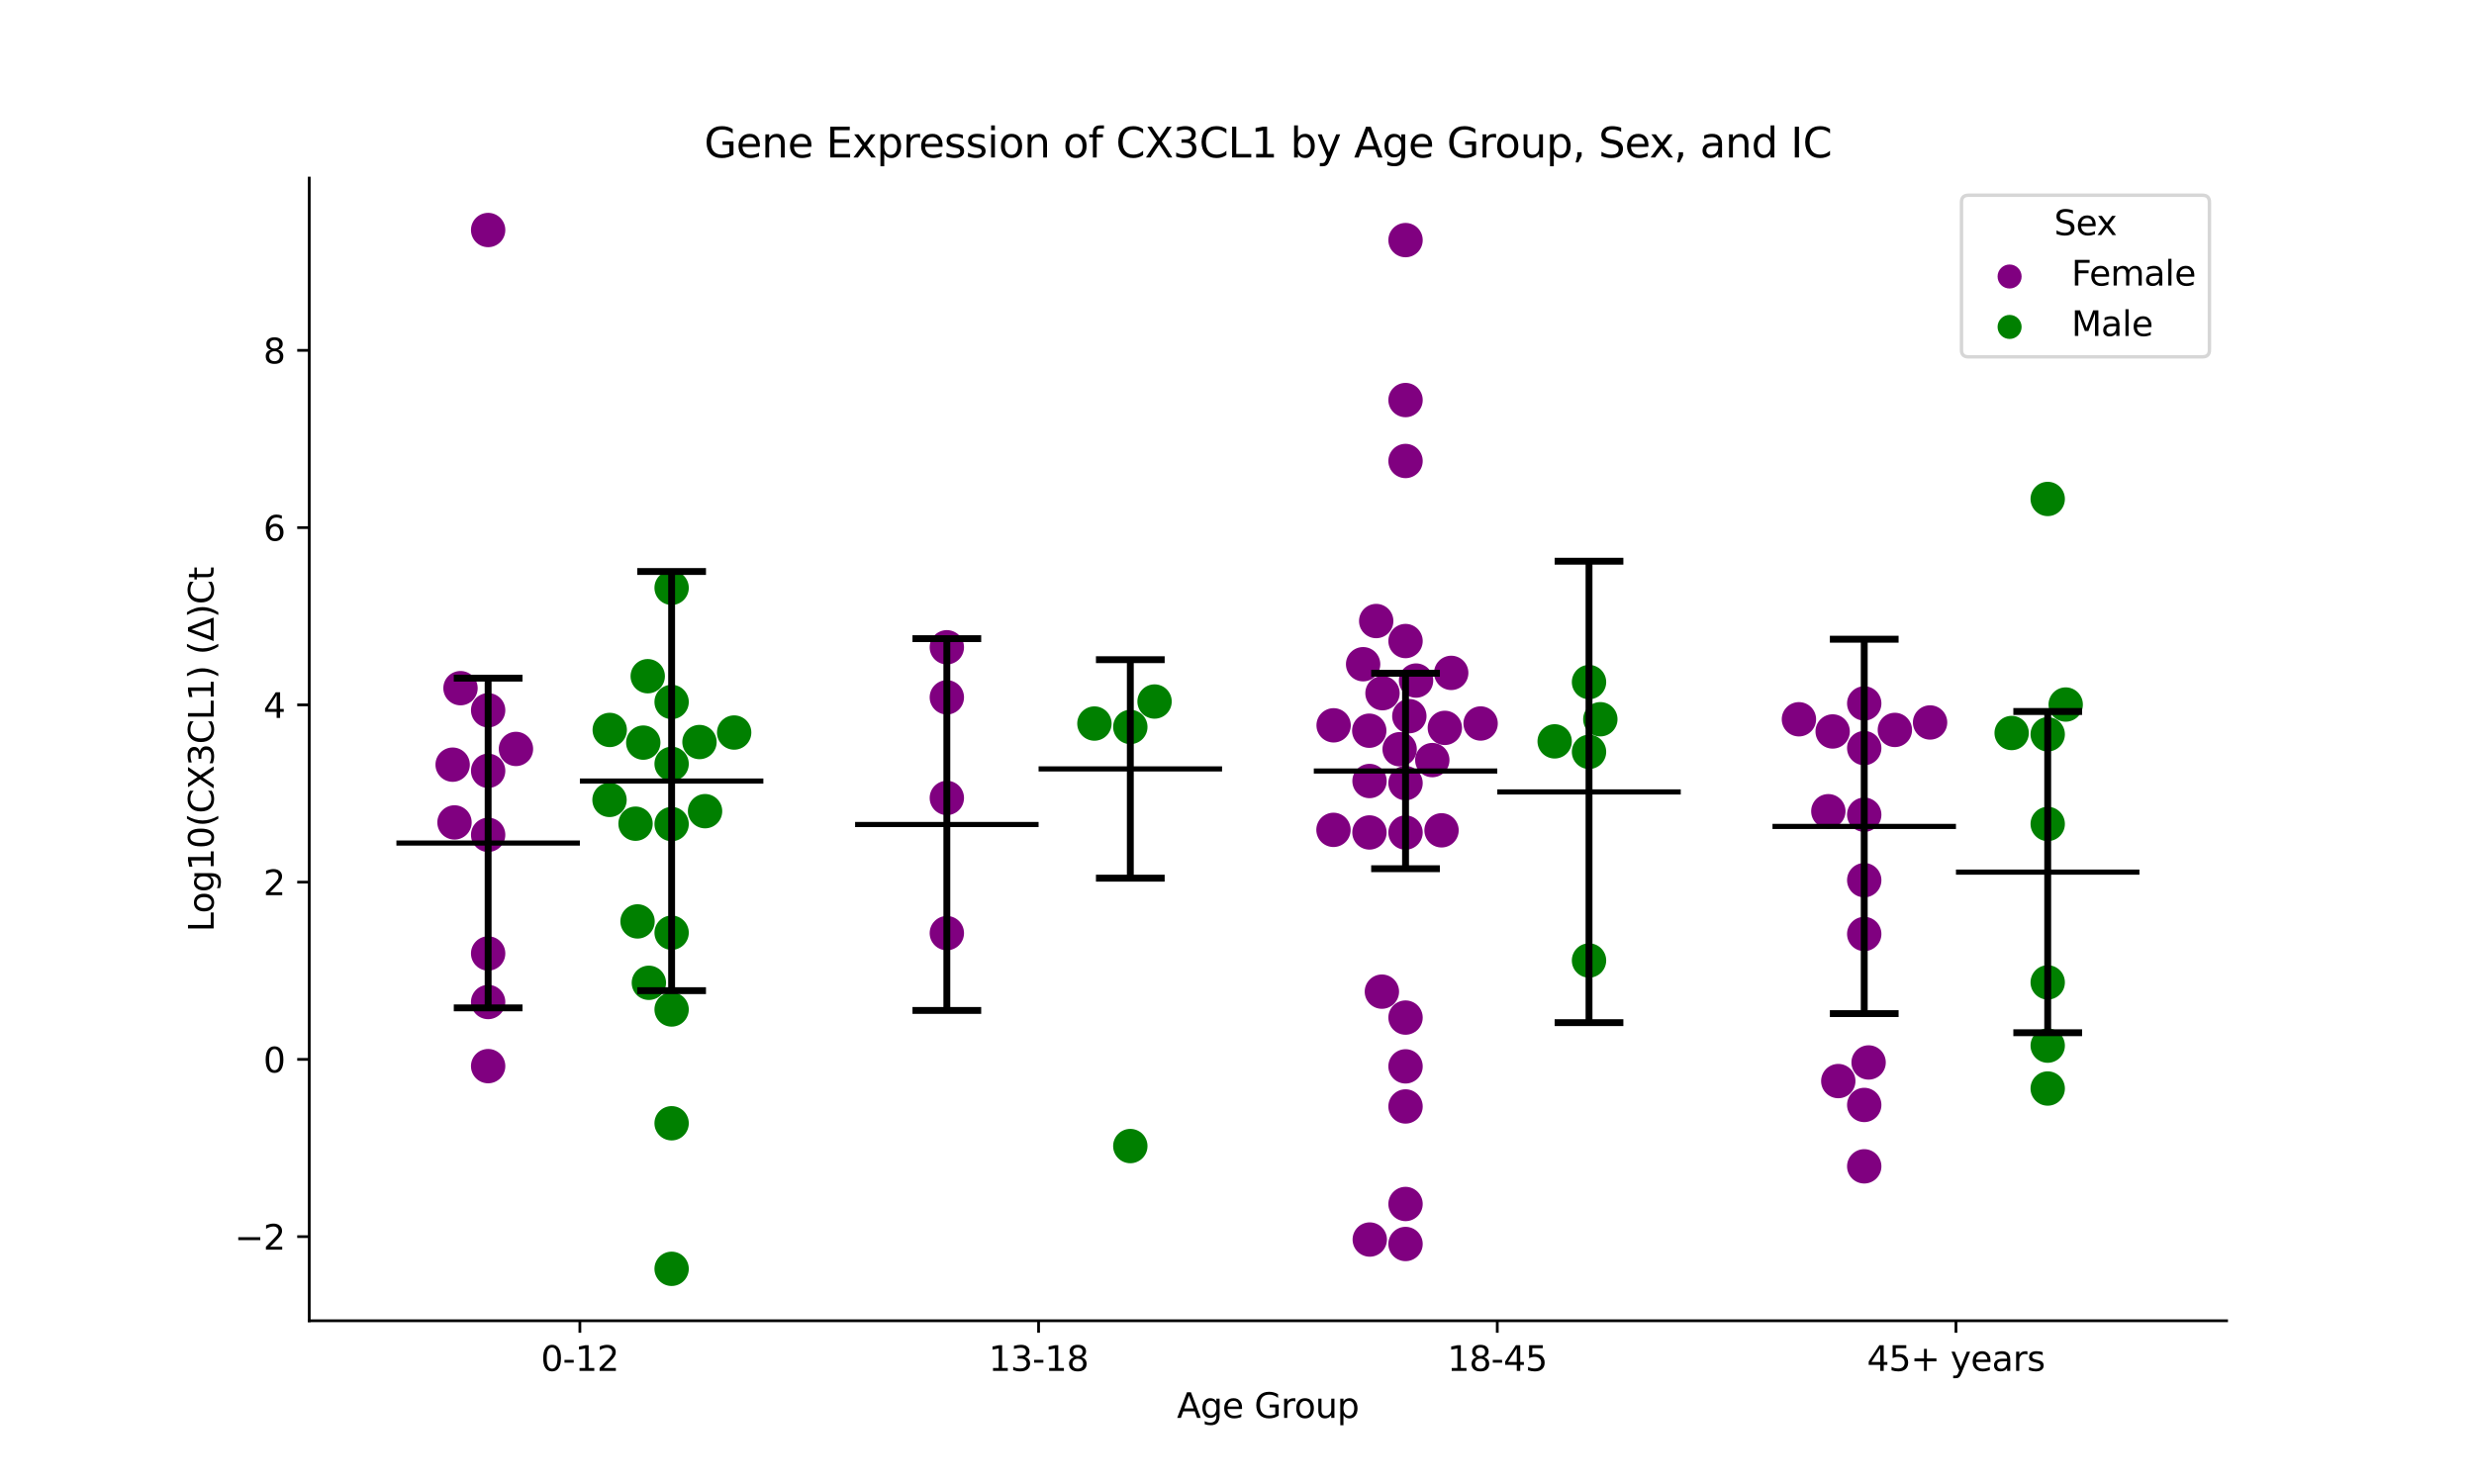 <?xml version="1.0" encoding="utf-8" standalone="no"?>
<!DOCTYPE svg PUBLIC "-//W3C//DTD SVG 1.1//EN"
  "http://www.w3.org/Graphics/SVG/1.1/DTD/svg11.dtd">
<svg xmlns:xlink="http://www.w3.org/1999/xlink" width="720pt" height="432pt" viewBox="0 0 720 432" xmlns="http://www.w3.org/2000/svg" version="1.1">
 <defs>
  <style type="text/css">*{stroke-linejoin: round; stroke-linecap: butt}</style>
 </defs>
 <g id="figure_1">
  <g id="patch_1">
   <path d="M 0 432 
L 720 432 
L 720 0 
L 0 0 
z
" style="fill: #ffffff"/>
  </g>
  <g id="axes_1">
   <g id="patch_2">
    <path d="M 90 384.48 
L 648 384.48 
L 648 51.84 
L 90 51.84 
z
" style="fill: #ffffff"/>
   </g>
   <g id="PathCollection_1">
    <defs>
     <path id="C0_0_848bce76c0" d="M 0 5 
C 1.326 5 2.598 4.473 3.536 3.536 
C 4.473 2.598 5 1.326 5 -0 
C 5 -1.326 4.473 -2.598 3.536 -3.536 
C 2.598 -4.473 1.326 -5 0 -5 
C -1.326 -5 -2.598 -4.473 -3.536 -3.536 
C -4.473 -2.598 -5 -1.326 -5 0 
C -5 1.326 -4.473 2.598 -3.536 3.536 
C -2.598 4.473 -1.326 5 0 5 
z
"/>
    </defs>
    <g clip-path="url(#p8e9f685c7e)">
     <use xlink:href="#C0_0_848bce76c0" x="150.156" y="218.02" style="fill: #800080"/>
    </g>
    <g clip-path="url(#p8e9f685c7e)">
     <use xlink:href="#C0_0_848bce76c0" x="132.272" y="239.412" style="fill: #800080"/>
    </g>
    <g clip-path="url(#p8e9f685c7e)">
     <use xlink:href="#C0_0_848bce76c0" x="142.062" y="243.026" style="fill: #800080"/>
    </g>
    <g clip-path="url(#p8e9f685c7e)">
     <use xlink:href="#C0_0_848bce76c0" x="142.062" y="224.39" style="fill: #800080"/>
    </g>
    <g clip-path="url(#p8e9f685c7e)">
     <use xlink:href="#C0_0_848bce76c0" x="142.062" y="291.692" style="fill: #800080"/>
    </g>
    <g clip-path="url(#p8e9f685c7e)">
     <use xlink:href="#C0_0_848bce76c0" x="142.062" y="206.76" style="fill: #800080"/>
    </g>
    <g clip-path="url(#p8e9f685c7e)">
     <use xlink:href="#C0_0_848bce76c0" x="142.062" y="310.358" style="fill: #800080"/>
    </g>
    <g clip-path="url(#p8e9f685c7e)">
     <use xlink:href="#C0_0_848bce76c0" x="134.02" y="200.331" style="fill: #800080"/>
    </g>
    <g clip-path="url(#p8e9f685c7e)">
     <use xlink:href="#C0_0_848bce76c0" x="142.062" y="277.558" style="fill: #800080"/>
    </g>
    <g clip-path="url(#p8e9f685c7e)">
     <use xlink:href="#C0_0_848bce76c0" x="142.062" y="66.96" style="fill: #800080"/>
    </g>
    <g clip-path="url(#p8e9f685c7e)">
     <use xlink:href="#C0_0_848bce76c0" x="131.732" y="222.6" style="fill: #800080"/>
    </g>
   </g>
   <g id="PathCollection_2">
    <defs>
     <path id="C1_0_15756b410e" d="M 0 5 
C 1.326 5 2.598 4.473 3.536 3.536 
C 4.473 2.598 5 1.326 5 -0 
C 5 -1.326 4.473 -2.598 3.536 -3.536 
C 2.598 -4.473 1.326 -5 0 -5 
C -1.326 -5 -2.598 -4.473 -3.536 -3.536 
C -4.473 -2.598 -5 -1.326 -5 0 
C -5 1.326 -4.473 2.598 -3.536 3.536 
C -2.598 4.473 -1.326 5 0 5 
z
"/>
    </defs>
    <g clip-path="url(#p8e9f685c7e)">
     <use xlink:href="#C1_0_15756b410e" x="195.459" y="204.344" style="fill: #008000"/>
    </g>
    <g clip-path="url(#p8e9f685c7e)">
     <use xlink:href="#C1_0_15756b410e" x="177.448" y="212.49" style="fill: #008000"/>
    </g>
    <g clip-path="url(#p8e9f685c7e)">
     <use xlink:href="#C1_0_15756b410e" x="188.839" y="286.102" style="fill: #008000"/>
    </g>
    <g clip-path="url(#p8e9f685c7e)">
     <use xlink:href="#C1_0_15756b410e" x="195.459" y="271.514" style="fill: #008000"/>
    </g>
    <g clip-path="url(#p8e9f685c7e)">
     <use xlink:href="#C1_0_15756b410e" x="213.658" y="213.245" style="fill: #008000"/>
    </g>
    <g clip-path="url(#p8e9f685c7e)">
     <use xlink:href="#C1_0_15756b410e" x="203.568" y="216.011" style="fill: #008000"/>
    </g>
    <g clip-path="url(#p8e9f685c7e)">
     <use xlink:href="#C1_0_15756b410e" x="188.509" y="196.849" style="fill: #008000"/>
    </g>
    <g clip-path="url(#p8e9f685c7e)">
     <use xlink:href="#C1_0_15756b410e" x="195.459" y="326.99" style="fill: #008000"/>
    </g>
    <g clip-path="url(#p8e9f685c7e)">
     <use xlink:href="#C1_0_15756b410e" x="195.459" y="369.36" style="fill: #008000"/>
    </g>
    <g clip-path="url(#p8e9f685c7e)">
     <use xlink:href="#C1_0_15756b410e" x="195.459" y="293.864" style="fill: #008000"/>
    </g>
    <g clip-path="url(#p8e9f685c7e)">
     <use xlink:href="#C1_0_15756b410e" x="184.96" y="239.784" style="fill: #008000"/>
    </g>
    <g clip-path="url(#p8e9f685c7e)">
     <use xlink:href="#C1_0_15756b410e" x="187.207" y="216.181" style="fill: #008000"/>
    </g>
    <g clip-path="url(#p8e9f685c7e)">
     <use xlink:href="#C1_0_15756b410e" x="185.542" y="268.229" style="fill: #008000"/>
    </g>
    <g clip-path="url(#p8e9f685c7e)">
     <use xlink:href="#C1_0_15756b410e" x="177.385" y="232.858" style="fill: #008000"/>
    </g>
    <g clip-path="url(#p8e9f685c7e)">
     <use xlink:href="#C1_0_15756b410e" x="205.192" y="236.137" style="fill: #008000"/>
    </g>
    <g clip-path="url(#p8e9f685c7e)">
     <use xlink:href="#C1_0_15756b410e" x="195.459" y="222.364" style="fill: #008000"/>
    </g>
    <g clip-path="url(#p8e9f685c7e)">
     <use xlink:href="#C1_0_15756b410e" x="195.459" y="239.889" style="fill: #008000"/>
    </g>
    <g clip-path="url(#p8e9f685c7e)">
     <use xlink:href="#C1_0_15756b410e" x="195.459" y="171.119" style="fill: #008000"/>
    </g>
   </g>
   <g id="PathCollection_3">
    <defs>
     <path id="C2_0_b59a823a3c" d="M 0 5 
C 1.326 5 2.598 4.473 3.536 3.536 
C 4.473 2.598 5 1.326 5 -0 
C 5 -1.326 4.473 -2.598 3.536 -3.536 
C 2.598 -4.473 1.326 -5 0 -5 
C -1.326 -5 -2.598 -4.473 -3.536 -3.536 
C -4.473 -2.598 -5 -1.326 -5 0 
C -5 1.326 -4.473 2.598 -3.536 3.536 
C -2.598 4.473 -1.326 5 0 5 
z
"/>
    </defs>
    <g clip-path="url(#p8e9f685c7e)">
     <use xlink:href="#C2_0_b59a823a3c" x="275.555" y="271.642" style="fill: #800080"/>
    </g>
    <g clip-path="url(#p8e9f685c7e)">
     <use xlink:href="#C2_0_b59a823a3c" x="275.555" y="202.997" style="fill: #800080"/>
    </g>
    <g clip-path="url(#p8e9f685c7e)">
     <use xlink:href="#C2_0_b59a823a3c" x="275.555" y="188.421" style="fill: #800080"/>
    </g>
    <g clip-path="url(#p8e9f685c7e)">
     <use xlink:href="#C2_0_b59a823a3c" x="275.555" y="232.287" style="fill: #800080"/>
    </g>
   </g>
   <g id="PathCollection_4">
    <defs>
     <path id="C3_0_891122d9b0" d="M 0 5 
C 1.326 5 2.598 4.473 3.536 3.536 
C 4.473 2.598 5 1.326 5 -0 
C 5 -1.326 4.473 -2.598 3.536 -3.536 
C 2.598 -4.473 1.326 -5 0 -5 
C -1.326 -5 -2.598 -4.473 -3.536 -3.536 
C -4.473 -2.598 -5 -1.326 -5 0 
C -5 1.326 -4.473 2.598 -3.536 3.536 
C -2.598 4.473 -1.326 5 0 5 
z
"/>
    </defs>
    <g clip-path="url(#p8e9f685c7e)">
     <use xlink:href="#C3_0_891122d9b0" x="328.952" y="333.627" style="fill: #008000"/>
    </g>
    <g clip-path="url(#p8e9f685c7e)">
     <use xlink:href="#C3_0_891122d9b0" x="318.504" y="210.63" style="fill: #008000"/>
    </g>
    <g clip-path="url(#p8e9f685c7e)">
     <use xlink:href="#C3_0_891122d9b0" x="336.008" y="204.217" style="fill: #008000"/>
    </g>
    <g clip-path="url(#p8e9f685c7e)">
     <use xlink:href="#C3_0_891122d9b0" x="328.952" y="211.623" style="fill: #008000"/>
    </g>
   </g>
   <g id="PathCollection_5">
    <defs>
     <path id="C4_0_264f7d3c2d" d="M 0 5 
C 1.326 5 2.598 4.473 3.536 3.536 
C 4.473 2.598 5 1.326 5 -0 
C 5 -1.326 4.473 -2.598 3.536 -3.536 
C 2.598 -4.473 1.326 -5 0 -5 
C -1.326 -5 -2.598 -4.473 -3.536 -3.536 
C -4.473 -2.598 -5 -1.326 -5 0 
C -5 1.326 -4.473 2.598 -3.536 3.536 
C -2.598 4.473 -1.326 5 0 5 
z
"/>
    </defs>
    <g clip-path="url(#p8e9f685c7e)">
     <use xlink:href="#C4_0_264f7d3c2d" x="422.343" y="195.881" style="fill: #800080"/>
    </g>
    <g clip-path="url(#p8e9f685c7e)">
     <use xlink:href="#C4_0_264f7d3c2d" x="409.048" y="242.362" style="fill: #800080"/>
    </g>
    <g clip-path="url(#p8e9f685c7e)">
     <use xlink:href="#C4_0_264f7d3c2d" x="409.048" y="69.896" style="fill: #800080"/>
    </g>
    <g clip-path="url(#p8e9f685c7e)">
     <use xlink:href="#C4_0_264f7d3c2d" x="407.332" y="218.108" style="fill: #800080"/>
    </g>
    <g clip-path="url(#p8e9f685c7e)">
     <use xlink:href="#C4_0_264f7d3c2d" x="409.048" y="116.459" style="fill: #800080"/>
    </g>
    <g clip-path="url(#p8e9f685c7e)">
     <use xlink:href="#C4_0_264f7d3c2d" x="396.704" y="193.356" style="fill: #800080"/>
    </g>
    <g clip-path="url(#p8e9f685c7e)">
     <use xlink:href="#C4_0_264f7d3c2d" x="388.12" y="211.147" style="fill: #800080"/>
    </g>
    <g clip-path="url(#p8e9f685c7e)">
     <use xlink:href="#C4_0_264f7d3c2d" x="416.838" y="221.268" style="fill: #800080"/>
    </g>
    <g clip-path="url(#p8e9f685c7e)">
     <use xlink:href="#C4_0_264f7d3c2d" x="412.108" y="198.117" style="fill: #800080"/>
    </g>
    <g clip-path="url(#p8e9f685c7e)">
     <use xlink:href="#C4_0_264f7d3c2d" x="409.048" y="186.612" style="fill: #800080"/>
    </g>
    <g clip-path="url(#p8e9f685c7e)">
     <use xlink:href="#C4_0_264f7d3c2d" x="400.513" y="180.787" style="fill: #800080"/>
    </g>
    <g clip-path="url(#p8e9f685c7e)">
     <use xlink:href="#C4_0_264f7d3c2d" x="409.048" y="227.973" style="fill: #800080"/>
    </g>
    <g clip-path="url(#p8e9f685c7e)">
     <use xlink:href="#C4_0_264f7d3c2d" x="409.048" y="134.196" style="fill: #800080"/>
    </g>
    <g clip-path="url(#p8e9f685c7e)">
     <use xlink:href="#C4_0_264f7d3c2d" x="398.637" y="360.836" style="fill: #800080"/>
    </g>
    <g clip-path="url(#p8e9f685c7e)">
     <use xlink:href="#C4_0_264f7d3c2d" x="398.548" y="242.332" style="fill: #800080"/>
    </g>
    <g clip-path="url(#p8e9f685c7e)">
     <use xlink:href="#C4_0_264f7d3c2d" x="430.9" y="210.614" style="fill: #800080"/>
    </g>
    <g clip-path="url(#p8e9f685c7e)">
     <use xlink:href="#C4_0_264f7d3c2d" x="388.078" y="241.577" style="fill: #800080"/>
    </g>
    <g clip-path="url(#p8e9f685c7e)">
     <use xlink:href="#C4_0_264f7d3c2d" x="409.048" y="310.427" style="fill: #800080"/>
    </g>
    <g clip-path="url(#p8e9f685c7e)">
     <use xlink:href="#C4_0_264f7d3c2d" x="402.166" y="288.673" style="fill: #800080"/>
    </g>
    <g clip-path="url(#p8e9f685c7e)">
     <use xlink:href="#C4_0_264f7d3c2d" x="409.048" y="296.225" style="fill: #800080"/>
    </g>
    <g clip-path="url(#p8e9f685c7e)">
     <use xlink:href="#C4_0_264f7d3c2d" x="409.048" y="362.135" style="fill: #800080"/>
    </g>
    <g clip-path="url(#p8e9f685c7e)">
     <use xlink:href="#C4_0_264f7d3c2d" x="409.048" y="350.488" style="fill: #800080"/>
    </g>
    <g clip-path="url(#p8e9f685c7e)">
     <use xlink:href="#C4_0_264f7d3c2d" x="398.568" y="227.359" style="fill: #800080"/>
    </g>
    <g clip-path="url(#p8e9f685c7e)">
     <use xlink:href="#C4_0_264f7d3c2d" x="402.343" y="201.792" style="fill: #800080"/>
    </g>
    <g clip-path="url(#p8e9f685c7e)">
     <use xlink:href="#C4_0_264f7d3c2d" x="419.526" y="241.713" style="fill: #800080"/>
    </g>
    <g clip-path="url(#p8e9f685c7e)">
     <use xlink:href="#C4_0_264f7d3c2d" x="398.49" y="212.714" style="fill: #800080"/>
    </g>
    <g clip-path="url(#p8e9f685c7e)">
     <use xlink:href="#C4_0_264f7d3c2d" x="420.486" y="211.891" style="fill: #800080"/>
    </g>
    <g clip-path="url(#p8e9f685c7e)">
     <use xlink:href="#C4_0_264f7d3c2d" x="410.153" y="208.475" style="fill: #800080"/>
    </g>
    <g clip-path="url(#p8e9f685c7e)">
     <use xlink:href="#C4_0_264f7d3c2d" x="409.048" y="322.095" style="fill: #800080"/>
    </g>
   </g>
   <g id="PathCollection_6">
    <defs>
     <path id="C5_0_eebff216c7" d="M 0 5 
C 1.326 5 2.598 4.473 3.536 3.536 
C 4.473 2.598 5 1.326 5 -0 
C 5 -1.326 4.473 -2.598 3.536 -3.536 
C 2.598 -4.473 1.326 -5 0 -5 
C -1.326 -5 -2.598 -4.473 -3.536 -3.536 
C -4.473 -2.598 -5 -1.326 -5 0 
C -5 1.326 -4.473 2.598 -3.536 3.536 
C -2.598 4.473 -1.326 5 0 5 
z
"/>
    </defs>
    <g clip-path="url(#p8e9f685c7e)">
     <use xlink:href="#C5_0_eebff216c7" x="462.445" y="218.872" style="fill: #008000"/>
    </g>
    <g clip-path="url(#p8e9f685c7e)">
     <use xlink:href="#C5_0_eebff216c7" x="462.445" y="279.606" style="fill: #008000"/>
    </g>
    <g clip-path="url(#p8e9f685c7e)">
     <use xlink:href="#C5_0_eebff216c7" x="462.445" y="198.559" style="fill: #008000"/>
    </g>
    <g clip-path="url(#p8e9f685c7e)">
     <use xlink:href="#C5_0_eebff216c7" x="452.448" y="215.814" style="fill: #008000"/>
    </g>
    <g clip-path="url(#p8e9f685c7e)">
     <use xlink:href="#C5_0_eebff216c7" x="465.739" y="209.377" style="fill: #008000"/>
    </g>
   </g>
   <g id="PathCollection_7">
    <defs>
     <path id="C6_0_ca60d8e8f0" d="M 0 5 
C 1.326 5 2.598 4.473 3.536 3.536 
C 4.473 2.598 5 1.326 5 -0 
C 5 -1.326 4.473 -2.598 3.536 -3.536 
C 2.598 -4.473 1.326 -5 0 -5 
C -1.326 -5 -2.598 -4.473 -3.536 -3.536 
C -4.473 -2.598 -5 -1.326 -5 0 
C -5 1.326 -4.473 2.598 -3.536 3.536 
C -2.598 4.473 -1.326 5 0 5 
z
"/>
    </defs>
    <g clip-path="url(#p8e9f685c7e)">
     <use xlink:href="#C6_0_ca60d8e8f0" x="542.541" y="217.771" style="fill: #800080"/>
    </g>
    <g clip-path="url(#p8e9f685c7e)">
     <use xlink:href="#C6_0_ca60d8e8f0" x="542.541" y="271.888" style="fill: #800080"/>
    </g>
    <g clip-path="url(#p8e9f685c7e)">
     <use xlink:href="#C6_0_ca60d8e8f0" x="533.352" y="212.932" style="fill: #800080"/>
    </g>
    <g clip-path="url(#p8e9f685c7e)">
     <use xlink:href="#C6_0_ca60d8e8f0" x="561.704" y="210.315" style="fill: #800080"/>
    </g>
    <g clip-path="url(#p8e9f685c7e)">
     <use xlink:href="#C6_0_ca60d8e8f0" x="543.815" y="309.289" style="fill: #800080"/>
    </g>
    <g clip-path="url(#p8e9f685c7e)">
     <use xlink:href="#C6_0_ca60d8e8f0" x="523.535" y="209.384" style="fill: #800080"/>
    </g>
    <g clip-path="url(#p8e9f685c7e)">
     <use xlink:href="#C6_0_ca60d8e8f0" x="542.541" y="204.768" style="fill: #800080"/>
    </g>
    <g clip-path="url(#p8e9f685c7e)">
     <use xlink:href="#C6_0_ca60d8e8f0" x="542.541" y="256.224" style="fill: #800080"/>
    </g>
    <g clip-path="url(#p8e9f685c7e)">
     <use xlink:href="#C6_0_ca60d8e8f0" x="532.094" y="236.154" style="fill: #800080"/>
    </g>
    <g clip-path="url(#p8e9f685c7e)">
     <use xlink:href="#C6_0_ca60d8e8f0" x="542.541" y="237.163" style="fill: #800080"/>
    </g>
    <g clip-path="url(#p8e9f685c7e)">
     <use xlink:href="#C6_0_ca60d8e8f0" x="542.541" y="321.656" style="fill: #800080"/>
    </g>
    <g clip-path="url(#p8e9f685c7e)">
     <use xlink:href="#C6_0_ca60d8e8f0" x="551.455" y="212.486" style="fill: #800080"/>
    </g>
    <g clip-path="url(#p8e9f685c7e)">
     <use xlink:href="#C6_0_ca60d8e8f0" x="534.99" y="314.707" style="fill: #800080"/>
    </g>
    <g clip-path="url(#p8e9f685c7e)">
     <use xlink:href="#C6_0_ca60d8e8f0" x="542.541" y="339.529" style="fill: #800080"/>
    </g>
   </g>
   <g id="PathCollection_8">
    <defs>
     <path id="C7_0_2d8bd655f0" d="M 0 5 
C 1.326 5 2.598 4.473 3.536 3.536 
C 4.473 2.598 5 1.326 5 -0 
C 5 -1.326 4.473 -2.598 3.536 -3.536 
C 2.598 -4.473 1.326 -5 0 -5 
C -1.326 -5 -2.598 -4.473 -3.536 -3.536 
C -4.473 -2.598 -5 -1.326 -5 0 
C -5 1.326 -4.473 2.598 -3.536 3.536 
C -2.598 4.473 -1.326 5 0 5 
z
"/>
    </defs>
    <g clip-path="url(#p8e9f685c7e)">
     <use xlink:href="#C7_0_2d8bd655f0" x="595.938" y="285.98" style="fill: #008000"/>
    </g>
    <g clip-path="url(#p8e9f685c7e)">
     <use xlink:href="#C7_0_2d8bd655f0" x="595.938" y="213.76" style="fill: #008000"/>
    </g>
    <g clip-path="url(#p8e9f685c7e)">
     <use xlink:href="#C7_0_2d8bd655f0" x="595.938" y="145.251" style="fill: #008000"/>
    </g>
    <g clip-path="url(#p8e9f685c7e)">
     <use xlink:href="#C7_0_2d8bd655f0" x="585.445" y="213.384" style="fill: #008000"/>
    </g>
    <g clip-path="url(#p8e9f685c7e)">
     <use xlink:href="#C7_0_2d8bd655f0" x="595.938" y="316.876" style="fill: #008000"/>
    </g>
    <g clip-path="url(#p8e9f685c7e)">
     <use xlink:href="#C7_0_2d8bd655f0" x="595.938" y="239.859" style="fill: #008000"/>
    </g>
    <g clip-path="url(#p8e9f685c7e)">
     <use xlink:href="#C7_0_2d8bd655f0" x="595.938" y="304.39" style="fill: #008000"/>
    </g>
    <g clip-path="url(#p8e9f685c7e)">
     <use xlink:href="#C7_0_2d8bd655f0" x="601.175" y="205.093" style="fill: #008000"/>
    </g>
   </g>
   <g id="PathCollection_9"/>
   <g id="PathCollection_10"/>
   <g id="matplotlib.axis_1">
    <g id="xtick_1">
     <g id="line2d_1">
      <defs>
       <path id="mf46772d8c7" d="M 0 0 
L 0 3.5 
" style="stroke: #000000; stroke-width: 0.8"/>
      </defs>
      <g>
       <use xlink:href="#mf46772d8c7" x="168.761" y="384.48" style="stroke: #000000; stroke-width: 0.8"/>
      </g>
     </g>
     <g id="text_1">
      <!-- 0-12 -->
      <g transform="translate(157.413 399.078) scale(0.1 -0.1)">
       <defs>
        <path id="DejaVuSans-30" d="M 2034 4250 
Q 1547 4250 1301 3770 
Q 1056 3291 1056 2328 
Q 1056 1369 1301 889 
Q 1547 409 2034 409 
Q 2525 409 2770 889 
Q 3016 1369 3016 2328 
Q 3016 3291 2770 3770 
Q 2525 4250 2034 4250 
z
M 2034 4750 
Q 2819 4750 3233 4129 
Q 3647 3509 3647 2328 
Q 3647 1150 3233 529 
Q 2819 -91 2034 -91 
Q 1250 -91 836 529 
Q 422 1150 422 2328 
Q 422 3509 836 4129 
Q 1250 4750 2034 4750 
z
" transform="scale(0.016)"/>
        <path id="DejaVuSans-2d" d="M 313 2009 
L 1997 2009 
L 1997 1497 
L 313 1497 
L 313 2009 
z
" transform="scale(0.016)"/>
        <path id="DejaVuSans-31" d="M 794 531 
L 1825 531 
L 1825 4091 
L 703 3866 
L 703 4441 
L 1819 4666 
L 2450 4666 
L 2450 531 
L 3481 531 
L 3481 0 
L 794 0 
L 794 531 
z
" transform="scale(0.016)"/>
        <path id="DejaVuSans-32" d="M 1228 531 
L 3431 531 
L 3431 0 
L 469 0 
L 469 531 
Q 828 903 1448 1529 
Q 2069 2156 2228 2338 
Q 2531 2678 2651 2914 
Q 2772 3150 2772 3378 
Q 2772 3750 2511 3984 
Q 2250 4219 1831 4219 
Q 1534 4219 1204 4116 
Q 875 4013 500 3803 
L 500 4441 
Q 881 4594 1212 4672 
Q 1544 4750 1819 4750 
Q 2544 4750 2975 4387 
Q 3406 4025 3406 3419 
Q 3406 3131 3298 2873 
Q 3191 2616 2906 2266 
Q 2828 2175 2409 1742 
Q 1991 1309 1228 531 
z
" transform="scale(0.016)"/>
       </defs>
       <use xlink:href="#DejaVuSans-30"/>
       <use xlink:href="#DejaVuSans-2d" x="63.623"/>
       <use xlink:href="#DejaVuSans-31" x="99.707"/>
       <use xlink:href="#DejaVuSans-32" x="163.33"/>
      </g>
     </g>
    </g>
    <g id="xtick_2">
     <g id="line2d_2">
      <g>
       <use xlink:href="#mf46772d8c7" x="302.254" y="384.48" style="stroke: #000000; stroke-width: 0.8"/>
      </g>
     </g>
     <g id="text_2">
      <!-- 13-18 -->
      <g transform="translate(287.725 399.078) scale(0.1 -0.1)">
       <defs>
        <path id="DejaVuSans-33" d="M 2597 2516 
Q 3050 2419 3304 2112 
Q 3559 1806 3559 1356 
Q 3559 666 3084 287 
Q 2609 -91 1734 -91 
Q 1441 -91 1130 -33 
Q 819 25 488 141 
L 488 750 
Q 750 597 1062 519 
Q 1375 441 1716 441 
Q 2309 441 2620 675 
Q 2931 909 2931 1356 
Q 2931 1769 2642 2001 
Q 2353 2234 1838 2234 
L 1294 2234 
L 1294 2753 
L 1863 2753 
Q 2328 2753 2575 2939 
Q 2822 3125 2822 3475 
Q 2822 3834 2567 4026 
Q 2313 4219 1838 4219 
Q 1578 4219 1281 4162 
Q 984 4106 628 3988 
L 628 4550 
Q 988 4650 1302 4700 
Q 1616 4750 1894 4750 
Q 2613 4750 3031 4423 
Q 3450 4097 3450 3541 
Q 3450 3153 3228 2886 
Q 3006 2619 2597 2516 
z
" transform="scale(0.016)"/>
        <path id="DejaVuSans-38" d="M 2034 2216 
Q 1584 2216 1326 1975 
Q 1069 1734 1069 1313 
Q 1069 891 1326 650 
Q 1584 409 2034 409 
Q 2484 409 2743 651 
Q 3003 894 3003 1313 
Q 3003 1734 2745 1975 
Q 2488 2216 2034 2216 
z
M 1403 2484 
Q 997 2584 770 2862 
Q 544 3141 544 3541 
Q 544 4100 942 4425 
Q 1341 4750 2034 4750 
Q 2731 4750 3128 4425 
Q 3525 4100 3525 3541 
Q 3525 3141 3298 2862 
Q 3072 2584 2669 2484 
Q 3125 2378 3379 2068 
Q 3634 1759 3634 1313 
Q 3634 634 3220 271 
Q 2806 -91 2034 -91 
Q 1263 -91 848 271 
Q 434 634 434 1313 
Q 434 1759 690 2068 
Q 947 2378 1403 2484 
z
M 1172 3481 
Q 1172 3119 1398 2916 
Q 1625 2713 2034 2713 
Q 2441 2713 2670 2916 
Q 2900 3119 2900 3481 
Q 2900 3844 2670 4047 
Q 2441 4250 2034 4250 
Q 1625 4250 1398 4047 
Q 1172 3844 1172 3481 
z
" transform="scale(0.016)"/>
       </defs>
       <use xlink:href="#DejaVuSans-31"/>
       <use xlink:href="#DejaVuSans-33" x="63.623"/>
       <use xlink:href="#DejaVuSans-2d" x="127.246"/>
       <use xlink:href="#DejaVuSans-31" x="163.33"/>
       <use xlink:href="#DejaVuSans-38" x="226.953"/>
      </g>
     </g>
    </g>
    <g id="xtick_3">
     <g id="line2d_3">
      <g>
       <use xlink:href="#mf46772d8c7" x="435.746" y="384.48" style="stroke: #000000; stroke-width: 0.8"/>
      </g>
     </g>
     <g id="text_3">
      <!-- 18-45 -->
      <g transform="translate(421.218 399.078) scale(0.1 -0.1)">
       <defs>
        <path id="DejaVuSans-34" d="M 2419 4116 
L 825 1625 
L 2419 1625 
L 2419 4116 
z
M 2253 4666 
L 3047 4666 
L 3047 1625 
L 3713 1625 
L 3713 1100 
L 3047 1100 
L 3047 0 
L 2419 0 
L 2419 1100 
L 313 1100 
L 313 1709 
L 2253 4666 
z
" transform="scale(0.016)"/>
        <path id="DejaVuSans-35" d="M 691 4666 
L 3169 4666 
L 3169 4134 
L 1269 4134 
L 1269 2991 
Q 1406 3038 1543 3061 
Q 1681 3084 1819 3084 
Q 2600 3084 3056 2656 
Q 3513 2228 3513 1497 
Q 3513 744 3044 326 
Q 2575 -91 1722 -91 
Q 1428 -91 1123 -41 
Q 819 9 494 109 
L 494 744 
Q 775 591 1075 516 
Q 1375 441 1709 441 
Q 2250 441 2565 725 
Q 2881 1009 2881 1497 
Q 2881 1984 2565 2268 
Q 2250 2553 1709 2553 
Q 1456 2553 1204 2497 
Q 953 2441 691 2322 
L 691 4666 
z
" transform="scale(0.016)"/>
       </defs>
       <use xlink:href="#DejaVuSans-31"/>
       <use xlink:href="#DejaVuSans-38" x="63.623"/>
       <use xlink:href="#DejaVuSans-2d" x="127.246"/>
       <use xlink:href="#DejaVuSans-34" x="163.33"/>
       <use xlink:href="#DejaVuSans-35" x="226.953"/>
      </g>
     </g>
    </g>
    <g id="xtick_4">
     <g id="line2d_4">
      <g>
       <use xlink:href="#mf46772d8c7" x="569.239" y="384.48" style="stroke: #000000; stroke-width: 0.8"/>
      </g>
     </g>
     <g id="text_4">
      <!-- 45+ years -->
      <g transform="translate(543.338 399.078) scale(0.1 -0.1)">
       <defs>
        <path id="DejaVuSans-2b" d="M 2944 4013 
L 2944 2272 
L 4684 2272 
L 4684 1741 
L 2944 1741 
L 2944 0 
L 2419 0 
L 2419 1741 
L 678 1741 
L 678 2272 
L 2419 2272 
L 2419 4013 
L 2944 4013 
z
" transform="scale(0.016)"/>
        <path id="DejaVuSans-20" transform="scale(0.016)"/>
        <path id="DejaVuSans-79" d="M 2059 -325 
Q 1816 -950 1584 -1140 
Q 1353 -1331 966 -1331 
L 506 -1331 
L 506 -850 
L 844 -850 
Q 1081 -850 1212 -737 
Q 1344 -625 1503 -206 
L 1606 56 
L 191 3500 
L 800 3500 
L 1894 763 
L 2988 3500 
L 3597 3500 
L 2059 -325 
z
" transform="scale(0.016)"/>
        <path id="DejaVuSans-65" d="M 3597 1894 
L 3597 1613 
L 953 1613 
Q 991 1019 1311 708 
Q 1631 397 2203 397 
Q 2534 397 2845 478 
Q 3156 559 3463 722 
L 3463 178 
Q 3153 47 2828 -22 
Q 2503 -91 2169 -91 
Q 1331 -91 842 396 
Q 353 884 353 1716 
Q 353 2575 817 3079 
Q 1281 3584 2069 3584 
Q 2775 3584 3186 3129 
Q 3597 2675 3597 1894 
z
M 3022 2063 
Q 3016 2534 2758 2815 
Q 2500 3097 2075 3097 
Q 1594 3097 1305 2825 
Q 1016 2553 972 2059 
L 3022 2063 
z
" transform="scale(0.016)"/>
        <path id="DejaVuSans-61" d="M 2194 1759 
Q 1497 1759 1228 1600 
Q 959 1441 959 1056 
Q 959 750 1161 570 
Q 1363 391 1709 391 
Q 2188 391 2477 730 
Q 2766 1069 2766 1631 
L 2766 1759 
L 2194 1759 
z
M 3341 1997 
L 3341 0 
L 2766 0 
L 2766 531 
Q 2569 213 2275 61 
Q 1981 -91 1556 -91 
Q 1019 -91 701 211 
Q 384 513 384 1019 
Q 384 1609 779 1909 
Q 1175 2209 1959 2209 
L 2766 2209 
L 2766 2266 
Q 2766 2663 2505 2880 
Q 2244 3097 1772 3097 
Q 1472 3097 1187 3025 
Q 903 2953 641 2809 
L 641 3341 
Q 956 3463 1253 3523 
Q 1550 3584 1831 3584 
Q 2591 3584 2966 3190 
Q 3341 2797 3341 1997 
z
" transform="scale(0.016)"/>
        <path id="DejaVuSans-72" d="M 2631 2963 
Q 2534 3019 2420 3045 
Q 2306 3072 2169 3072 
Q 1681 3072 1420 2755 
Q 1159 2438 1159 1844 
L 1159 0 
L 581 0 
L 581 3500 
L 1159 3500 
L 1159 2956 
Q 1341 3275 1631 3429 
Q 1922 3584 2338 3584 
Q 2397 3584 2469 3576 
Q 2541 3569 2628 3553 
L 2631 2963 
z
" transform="scale(0.016)"/>
        <path id="DejaVuSans-73" d="M 2834 3397 
L 2834 2853 
Q 2591 2978 2328 3040 
Q 2066 3103 1784 3103 
Q 1356 3103 1142 2972 
Q 928 2841 928 2578 
Q 928 2378 1081 2264 
Q 1234 2150 1697 2047 
L 1894 2003 
Q 2506 1872 2764 1633 
Q 3022 1394 3022 966 
Q 3022 478 2636 193 
Q 2250 -91 1575 -91 
Q 1294 -91 989 -36 
Q 684 19 347 128 
L 347 722 
Q 666 556 975 473 
Q 1284 391 1588 391 
Q 1994 391 2212 530 
Q 2431 669 2431 922 
Q 2431 1156 2273 1281 
Q 2116 1406 1581 1522 
L 1381 1569 
Q 847 1681 609 1914 
Q 372 2147 372 2553 
Q 372 3047 722 3315 
Q 1072 3584 1716 3584 
Q 2034 3584 2315 3537 
Q 2597 3491 2834 3397 
z
" transform="scale(0.016)"/>
       </defs>
       <use xlink:href="#DejaVuSans-34"/>
       <use xlink:href="#DejaVuSans-35" x="63.623"/>
       <use xlink:href="#DejaVuSans-2b" x="127.246"/>
       <use xlink:href="#DejaVuSans-20" x="211.035"/>
       <use xlink:href="#DejaVuSans-79" x="242.822"/>
       <use xlink:href="#DejaVuSans-65" x="302.002"/>
       <use xlink:href="#DejaVuSans-61" x="363.525"/>
       <use xlink:href="#DejaVuSans-72" x="424.805"/>
       <use xlink:href="#DejaVuSans-73" x="465.918"/>
      </g>
     </g>
    </g>
    <g id="text_5">
     <!-- Age Group -->
     <g transform="translate(342.52 412.757) scale(0.1 -0.1)">
      <defs>
       <path id="DejaVuSans-41" d="M 2188 4044 
L 1331 1722 
L 3047 1722 
L 2188 4044 
z
M 1831 4666 
L 2547 4666 
L 4325 0 
L 3669 0 
L 3244 1197 
L 1141 1197 
L 716 0 
L 50 0 
L 1831 4666 
z
" transform="scale(0.016)"/>
       <path id="DejaVuSans-67" d="M 2906 1791 
Q 2906 2416 2648 2759 
Q 2391 3103 1925 3103 
Q 1463 3103 1205 2759 
Q 947 2416 947 1791 
Q 947 1169 1205 825 
Q 1463 481 1925 481 
Q 2391 481 2648 825 
Q 2906 1169 2906 1791 
z
M 3481 434 
Q 3481 -459 3084 -895 
Q 2688 -1331 1869 -1331 
Q 1566 -1331 1297 -1286 
Q 1028 -1241 775 -1147 
L 775 -588 
Q 1028 -725 1275 -790 
Q 1522 -856 1778 -856 
Q 2344 -856 2625 -561 
Q 2906 -266 2906 331 
L 2906 616 
Q 2728 306 2450 153 
Q 2172 0 1784 0 
Q 1141 0 747 490 
Q 353 981 353 1791 
Q 353 2603 747 3093 
Q 1141 3584 1784 3584 
Q 2172 3584 2450 3431 
Q 2728 3278 2906 2969 
L 2906 3500 
L 3481 3500 
L 3481 434 
z
" transform="scale(0.016)"/>
       <path id="DejaVuSans-47" d="M 3809 666 
L 3809 1919 
L 2778 1919 
L 2778 2438 
L 4434 2438 
L 4434 434 
Q 4069 175 3628 42 
Q 3188 -91 2688 -91 
Q 1594 -91 976 548 
Q 359 1188 359 2328 
Q 359 3472 976 4111 
Q 1594 4750 2688 4750 
Q 3144 4750 3555 4637 
Q 3966 4525 4313 4306 
L 4313 3634 
Q 3963 3931 3569 4081 
Q 3175 4231 2741 4231 
Q 1884 4231 1454 3753 
Q 1025 3275 1025 2328 
Q 1025 1384 1454 906 
Q 1884 428 2741 428 
Q 3075 428 3337 486 
Q 3600 544 3809 666 
z
" transform="scale(0.016)"/>
       <path id="DejaVuSans-6f" d="M 1959 3097 
Q 1497 3097 1228 2736 
Q 959 2375 959 1747 
Q 959 1119 1226 758 
Q 1494 397 1959 397 
Q 2419 397 2687 759 
Q 2956 1122 2956 1747 
Q 2956 2369 2687 2733 
Q 2419 3097 1959 3097 
z
M 1959 3584 
Q 2709 3584 3137 3096 
Q 3566 2609 3566 1747 
Q 3566 888 3137 398 
Q 2709 -91 1959 -91 
Q 1206 -91 779 398 
Q 353 888 353 1747 
Q 353 2609 779 3096 
Q 1206 3584 1959 3584 
z
" transform="scale(0.016)"/>
       <path id="DejaVuSans-75" d="M 544 1381 
L 544 3500 
L 1119 3500 
L 1119 1403 
Q 1119 906 1312 657 
Q 1506 409 1894 409 
Q 2359 409 2629 706 
Q 2900 1003 2900 1516 
L 2900 3500 
L 3475 3500 
L 3475 0 
L 2900 0 
L 2900 538 
Q 2691 219 2414 64 
Q 2138 -91 1772 -91 
Q 1169 -91 856 284 
Q 544 659 544 1381 
z
M 1991 3584 
L 1991 3584 
z
" transform="scale(0.016)"/>
       <path id="DejaVuSans-70" d="M 1159 525 
L 1159 -1331 
L 581 -1331 
L 581 3500 
L 1159 3500 
L 1159 2969 
Q 1341 3281 1617 3432 
Q 1894 3584 2278 3584 
Q 2916 3584 3314 3078 
Q 3713 2572 3713 1747 
Q 3713 922 3314 415 
Q 2916 -91 2278 -91 
Q 1894 -91 1617 61 
Q 1341 213 1159 525 
z
M 3116 1747 
Q 3116 2381 2855 2742 
Q 2594 3103 2138 3103 
Q 1681 3103 1420 2742 
Q 1159 2381 1159 1747 
Q 1159 1113 1420 752 
Q 1681 391 2138 391 
Q 2594 391 2855 752 
Q 3116 1113 3116 1747 
z
" transform="scale(0.016)"/>
      </defs>
      <use xlink:href="#DejaVuSans-41"/>
      <use xlink:href="#DejaVuSans-67" x="68.408"/>
      <use xlink:href="#DejaVuSans-65" x="131.885"/>
      <use xlink:href="#DejaVuSans-20" x="193.408"/>
      <use xlink:href="#DejaVuSans-47" x="225.195"/>
      <use xlink:href="#DejaVuSans-72" x="302.686"/>
      <use xlink:href="#DejaVuSans-6f" x="341.549"/>
      <use xlink:href="#DejaVuSans-75" x="402.73"/>
      <use xlink:href="#DejaVuSans-70" x="466.109"/>
     </g>
    </g>
   </g>
   <g id="matplotlib.axis_2">
    <g id="ytick_1">
     <g id="line2d_5">
      <defs>
       <path id="m92209c049d" d="M 0 0 
L -3.5 0 
" style="stroke: #000000; stroke-width: 0.8"/>
      </defs>
      <g>
       <use xlink:href="#m92209c049d" x="90" y="359.99" style="stroke: #000000; stroke-width: 0.8"/>
      </g>
     </g>
     <g id="text_6">
      <!-- −2 -->
      <g transform="translate(68.258 363.79) scale(0.1 -0.1)">
       <defs>
        <path id="DejaVuSans-2212" d="M 678 2272 
L 4684 2272 
L 4684 1741 
L 678 1741 
L 678 2272 
z
" transform="scale(0.016)"/>
       </defs>
       <use xlink:href="#DejaVuSans-2212"/>
       <use xlink:href="#DejaVuSans-32" x="83.789"/>
      </g>
     </g>
    </g>
    <g id="ytick_2">
     <g id="line2d_6">
      <g>
       <use xlink:href="#m92209c049d" x="90" y="308.391" style="stroke: #000000; stroke-width: 0.8"/>
      </g>
     </g>
     <g id="text_7">
      <!-- 0 -->
      <g transform="translate(76.638 312.19) scale(0.1 -0.1)">
       <use xlink:href="#DejaVuSans-30"/>
      </g>
     </g>
    </g>
    <g id="ytick_3">
     <g id="line2d_7">
      <g>
       <use xlink:href="#m92209c049d" x="90" y="256.791" style="stroke: #000000; stroke-width: 0.8"/>
      </g>
     </g>
     <g id="text_8">
      <!-- 2 -->
      <g transform="translate(76.638 260.59) scale(0.1 -0.1)">
       <use xlink:href="#DejaVuSans-32"/>
      </g>
     </g>
    </g>
    <g id="ytick_4">
     <g id="line2d_8">
      <g>
       <use xlink:href="#m92209c049d" x="90" y="205.191" style="stroke: #000000; stroke-width: 0.8"/>
      </g>
     </g>
     <g id="text_9">
      <!-- 4 -->
      <g transform="translate(76.638 208.99) scale(0.1 -0.1)">
       <use xlink:href="#DejaVuSans-34"/>
      </g>
     </g>
    </g>
    <g id="ytick_5">
     <g id="line2d_9">
      <g>
       <use xlink:href="#m92209c049d" x="90" y="153.591" style="stroke: #000000; stroke-width: 0.8"/>
      </g>
     </g>
     <g id="text_10">
      <!-- 6 -->
      <g transform="translate(76.638 157.39) scale(0.1 -0.1)">
       <defs>
        <path id="DejaVuSans-36" d="M 2113 2584 
Q 1688 2584 1439 2293 
Q 1191 2003 1191 1497 
Q 1191 994 1439 701 
Q 1688 409 2113 409 
Q 2538 409 2786 701 
Q 3034 994 3034 1497 
Q 3034 2003 2786 2293 
Q 2538 2584 2113 2584 
z
M 3366 4563 
L 3366 3988 
Q 3128 4100 2886 4159 
Q 2644 4219 2406 4219 
Q 1781 4219 1451 3797 
Q 1122 3375 1075 2522 
Q 1259 2794 1537 2939 
Q 1816 3084 2150 3084 
Q 2853 3084 3261 2657 
Q 3669 2231 3669 1497 
Q 3669 778 3244 343 
Q 2819 -91 2113 -91 
Q 1303 -91 875 529 
Q 447 1150 447 2328 
Q 447 3434 972 4092 
Q 1497 4750 2381 4750 
Q 2619 4750 2861 4703 
Q 3103 4656 3366 4563 
z
" transform="scale(0.016)"/>
       </defs>
       <use xlink:href="#DejaVuSans-36"/>
      </g>
     </g>
    </g>
    <g id="ytick_6">
     <g id="line2d_10">
      <g>
       <use xlink:href="#m92209c049d" x="90" y="101.991" style="stroke: #000000; stroke-width: 0.8"/>
      </g>
     </g>
     <g id="text_11">
      <!-- 8 -->
      <g transform="translate(76.638 105.791) scale(0.1 -0.1)">
       <use xlink:href="#DejaVuSans-38"/>
      </g>
     </g>
    </g>
    <g id="text_12">
     <!-- Log10(CX3CL1) (Δ)Ct -->
     <g transform="translate(62.178 271.275) rotate(-90) scale(0.1 -0.1)">
      <defs>
       <path id="DejaVuSans-4c" d="M 628 4666 
L 1259 4666 
L 1259 531 
L 3531 531 
L 3531 0 
L 628 0 
L 628 4666 
z
" transform="scale(0.016)"/>
       <path id="DejaVuSans-28" d="M 1984 4856 
Q 1566 4138 1362 3434 
Q 1159 2731 1159 2009 
Q 1159 1288 1364 580 
Q 1569 -128 1984 -844 
L 1484 -844 
Q 1016 -109 783 600 
Q 550 1309 550 2009 
Q 550 2706 781 3412 
Q 1013 4119 1484 4856 
L 1984 4856 
z
" transform="scale(0.016)"/>
       <path id="DejaVuSans-43" d="M 4122 4306 
L 4122 3641 
Q 3803 3938 3442 4084 
Q 3081 4231 2675 4231 
Q 1875 4231 1450 3742 
Q 1025 3253 1025 2328 
Q 1025 1406 1450 917 
Q 1875 428 2675 428 
Q 3081 428 3442 575 
Q 3803 722 4122 1019 
L 4122 359 
Q 3791 134 3420 21 
Q 3050 -91 2638 -91 
Q 1578 -91 968 557 
Q 359 1206 359 2328 
Q 359 3453 968 4101 
Q 1578 4750 2638 4750 
Q 3056 4750 3426 4639 
Q 3797 4528 4122 4306 
z
" transform="scale(0.016)"/>
       <path id="DejaVuSans-58" d="M 403 4666 
L 1081 4666 
L 2241 2931 
L 3406 4666 
L 4084 4666 
L 2584 2425 
L 4184 0 
L 3506 0 
L 2194 1984 
L 872 0 
L 191 0 
L 1856 2491 
L 403 4666 
z
" transform="scale(0.016)"/>
       <path id="DejaVuSans-29" d="M 513 4856 
L 1013 4856 
Q 1481 4119 1714 3412 
Q 1947 2706 1947 2009 
Q 1947 1309 1714 600 
Q 1481 -109 1013 -844 
L 513 -844 
Q 928 -128 1133 580 
Q 1338 1288 1338 2009 
Q 1338 2731 1133 3434 
Q 928 4138 513 4856 
z
" transform="scale(0.016)"/>
       <path id="DejaVuSans-394" d="M 2188 4044 
L 906 525 
L 3472 525 
L 2188 4044 
z
M 50 0 
L 1831 4666 
L 2547 4666 
L 4325 0 
L 50 0 
z
" transform="scale(0.016)"/>
       <path id="DejaVuSans-74" d="M 1172 4494 
L 1172 3500 
L 2356 3500 
L 2356 3053 
L 1172 3053 
L 1172 1153 
Q 1172 725 1289 603 
Q 1406 481 1766 481 
L 2356 481 
L 2356 0 
L 1766 0 
Q 1100 0 847 248 
Q 594 497 594 1153 
L 594 3053 
L 172 3053 
L 172 3500 
L 594 3500 
L 594 4494 
L 1172 4494 
z
" transform="scale(0.016)"/>
      </defs>
      <use xlink:href="#DejaVuSans-4c"/>
      <use xlink:href="#DejaVuSans-6f" x="53.963"/>
      <use xlink:href="#DejaVuSans-67" x="115.145"/>
      <use xlink:href="#DejaVuSans-31" x="178.621"/>
      <use xlink:href="#DejaVuSans-30" x="242.244"/>
      <use xlink:href="#DejaVuSans-28" x="305.867"/>
      <use xlink:href="#DejaVuSans-43" x="344.881"/>
      <use xlink:href="#DejaVuSans-58" x="414.705"/>
      <use xlink:href="#DejaVuSans-33" x="483.211"/>
      <use xlink:href="#DejaVuSans-43" x="546.834"/>
      <use xlink:href="#DejaVuSans-4c" x="616.658"/>
      <use xlink:href="#DejaVuSans-31" x="672.371"/>
      <use xlink:href="#DejaVuSans-29" x="735.994"/>
      <use xlink:href="#DejaVuSans-20" x="775.008"/>
      <use xlink:href="#DejaVuSans-28" x="806.795"/>
      <use xlink:href="#DejaVuSans-394" x="845.809"/>
      <use xlink:href="#DejaVuSans-29" x="914.217"/>
      <use xlink:href="#DejaVuSans-43" x="953.23"/>
      <use xlink:href="#DejaVuSans-74" x="1023.055"/>
     </g>
    </g>
   </g>
   <g id="LineCollection_1">
    <path d="M 142.062 293.402 
L 142.062 197.413 
" clip-path="url(#p8e9f685c7e)" style="fill: none; stroke: #000000; stroke-width: 2"/>
   </g>
   <g id="line2d_11">
    <defs>
     <path id="m853c132b08" d="M 10 0 
L -10 -0 
" style="stroke: #000000; stroke-width: 2"/>
    </defs>
    <g clip-path="url(#p8e9f685c7e)">
     <use xlink:href="#m853c132b08" x="142.062" y="293.402" style="stroke: #000000; stroke-width: 2"/>
    </g>
   </g>
   <g id="line2d_12">
    <g clip-path="url(#p8e9f685c7e)">
     <use xlink:href="#m853c132b08" x="142.062" y="197.413" style="stroke: #000000; stroke-width: 2"/>
    </g>
   </g>
   <g id="LineCollection_2">
    <path d="M 115.364 245.407 
L 168.761 245.407 
" clip-path="url(#p8e9f685c7e)" style="fill: none; stroke: #000000; stroke-width: 1.5"/>
   </g>
   <g id="LineCollection_3">
    <path d="M 195.459 288.38 
L 195.459 166.367 
" clip-path="url(#p8e9f685c7e)" style="fill: none; stroke: #000000; stroke-width: 2"/>
   </g>
   <g id="line2d_13">
    <g clip-path="url(#p8e9f685c7e)">
     <use xlink:href="#m853c132b08" x="195.459" y="288.38" style="stroke: #000000; stroke-width: 2"/>
    </g>
   </g>
   <g id="line2d_14">
    <g clip-path="url(#p8e9f685c7e)">
     <use xlink:href="#m853c132b08" x="195.459" y="166.367" style="stroke: #000000; stroke-width: 2"/>
    </g>
   </g>
   <g id="LineCollection_4">
    <path d="M 168.761 227.373 
L 222.158 227.373 
" clip-path="url(#p8e9f685c7e)" style="fill: none; stroke: #000000; stroke-width: 1.5"/>
   </g>
   <g id="LineCollection_5">
    <path d="M 275.555 294.14 
L 275.555 185.908 
" clip-path="url(#p8e9f685c7e)" style="fill: none; stroke: #000000; stroke-width: 2"/>
   </g>
   <g id="line2d_15">
    <g clip-path="url(#p8e9f685c7e)">
     <use xlink:href="#m853c132b08" x="275.555" y="294.14" style="stroke: #000000; stroke-width: 2"/>
    </g>
   </g>
   <g id="line2d_16">
    <g clip-path="url(#p8e9f685c7e)">
     <use xlink:href="#m853c132b08" x="275.555" y="185.908" style="stroke: #000000; stroke-width: 2"/>
    </g>
   </g>
   <g id="LineCollection_6">
    <path d="M 248.856 240.024 
L 302.254 240.024 
" clip-path="url(#p8e9f685c7e)" style="fill: none; stroke: #000000; stroke-width: 1.5"/>
   </g>
   <g id="LineCollection_7">
    <path d="M 328.952 255.638 
L 328.952 192.036 
" clip-path="url(#p8e9f685c7e)" style="fill: none; stroke: #000000; stroke-width: 2"/>
   </g>
   <g id="line2d_17">
    <g clip-path="url(#p8e9f685c7e)">
     <use xlink:href="#m853c132b08" x="328.952" y="255.638" style="stroke: #000000; stroke-width: 2"/>
    </g>
   </g>
   <g id="line2d_18">
    <g clip-path="url(#p8e9f685c7e)">
     <use xlink:href="#m853c132b08" x="328.952" y="192.036" style="stroke: #000000; stroke-width: 2"/>
    </g>
   </g>
   <g id="LineCollection_8">
    <path d="M 302.254 223.837 
L 355.651 223.837 
" clip-path="url(#p8e9f685c7e)" style="fill: none; stroke: #000000; stroke-width: 1.5"/>
   </g>
   <g id="LineCollection_9">
    <path d="M 409.048 252.89 
L 409.048 196.001 
" clip-path="url(#p8e9f685c7e)" style="fill: none; stroke: #000000; stroke-width: 2"/>
   </g>
   <g id="line2d_19">
    <g clip-path="url(#p8e9f685c7e)">
     <use xlink:href="#m853c132b08" x="409.048" y="252.89" style="stroke: #000000; stroke-width: 2"/>
    </g>
   </g>
   <g id="line2d_20">
    <g clip-path="url(#p8e9f685c7e)">
     <use xlink:href="#m853c132b08" x="409.048" y="196.001" style="stroke: #000000; stroke-width: 2"/>
    </g>
   </g>
   <g id="LineCollection_10">
    <path d="M 382.349 224.446 
L 435.746 224.446 
" clip-path="url(#p8e9f685c7e)" style="fill: none; stroke: #000000; stroke-width: 1.5"/>
   </g>
   <g id="LineCollection_11">
    <path d="M 462.445 297.698 
L 462.445 163.371 
" clip-path="url(#p8e9f685c7e)" style="fill: none; stroke: #000000; stroke-width: 2"/>
   </g>
   <g id="line2d_21">
    <g clip-path="url(#p8e9f685c7e)">
     <use xlink:href="#m853c132b08" x="462.445" y="297.698" style="stroke: #000000; stroke-width: 2"/>
    </g>
   </g>
   <g id="line2d_22">
    <g clip-path="url(#p8e9f685c7e)">
     <use xlink:href="#m853c132b08" x="462.445" y="163.371" style="stroke: #000000; stroke-width: 2"/>
    </g>
   </g>
   <g id="LineCollection_12">
    <path d="M 435.746 230.535 
L 489.144 230.535 
" clip-path="url(#p8e9f685c7e)" style="fill: none; stroke: #000000; stroke-width: 1.5"/>
   </g>
   <g id="LineCollection_13">
    <path d="M 542.541 295.072 
L 542.541 186.076 
" clip-path="url(#p8e9f685c7e)" style="fill: none; stroke: #000000; stroke-width: 2"/>
   </g>
   <g id="line2d_23">
    <g clip-path="url(#p8e9f685c7e)">
     <use xlink:href="#m853c132b08" x="542.541" y="295.072" style="stroke: #000000; stroke-width: 2"/>
    </g>
   </g>
   <g id="line2d_24">
    <g clip-path="url(#p8e9f685c7e)">
     <use xlink:href="#m853c132b08" x="542.541" y="186.076" style="stroke: #000000; stroke-width: 2"/>
    </g>
   </g>
   <g id="LineCollection_14">
    <path d="M 515.842 240.574 
L 569.239 240.574 
" clip-path="url(#p8e9f685c7e)" style="fill: none; stroke: #000000; stroke-width: 1.5"/>
   </g>
   <g id="LineCollection_15">
    <path d="M 595.938 300.633 
L 595.938 207.119 
" clip-path="url(#p8e9f685c7e)" style="fill: none; stroke: #000000; stroke-width: 2"/>
   </g>
   <g id="line2d_25">
    <g clip-path="url(#p8e9f685c7e)">
     <use xlink:href="#m853c132b08" x="595.938" y="300.633" style="stroke: #000000; stroke-width: 2"/>
    </g>
   </g>
   <g id="line2d_26">
    <g clip-path="url(#p8e9f685c7e)">
     <use xlink:href="#m853c132b08" x="595.938" y="207.119" style="stroke: #000000; stroke-width: 2"/>
    </g>
   </g>
   <g id="LineCollection_16">
    <path d="M 569.239 253.876 
L 622.636 253.876 
" clip-path="url(#p8e9f685c7e)" style="fill: none; stroke: #000000; stroke-width: 1.5"/>
   </g>
   <g id="patch_3">
    <path d="M 90 384.48 
L 90 51.84 
" style="fill: none; stroke: #000000; stroke-width: 0.8; stroke-linejoin: miter; stroke-linecap: square"/>
   </g>
   <g id="patch_4">
    <path d="M 90 384.48 
L 648 384.48 
" style="fill: none; stroke: #000000; stroke-width: 0.8; stroke-linejoin: miter; stroke-linecap: square"/>
   </g>
   <g id="text_13">
    <!-- Gene Expression of CX3CL1 by Age Group, Sex, and IC -->
    <g transform="translate(204.947 45.84) scale(0.12 -0.12)">
     <defs>
      <path id="DejaVuSans-6e" d="M 3513 2113 
L 3513 0 
L 2938 0 
L 2938 2094 
Q 2938 2591 2744 2837 
Q 2550 3084 2163 3084 
Q 1697 3084 1428 2787 
Q 1159 2491 1159 1978 
L 1159 0 
L 581 0 
L 581 3500 
L 1159 3500 
L 1159 2956 
Q 1366 3272 1645 3428 
Q 1925 3584 2291 3584 
Q 2894 3584 3203 3211 
Q 3513 2838 3513 2113 
z
" transform="scale(0.016)"/>
      <path id="DejaVuSans-45" d="M 628 4666 
L 3578 4666 
L 3578 4134 
L 1259 4134 
L 1259 2753 
L 3481 2753 
L 3481 2222 
L 1259 2222 
L 1259 531 
L 3634 531 
L 3634 0 
L 628 0 
L 628 4666 
z
" transform="scale(0.016)"/>
      <path id="DejaVuSans-78" d="M 3513 3500 
L 2247 1797 
L 3578 0 
L 2900 0 
L 1881 1375 
L 863 0 
L 184 0 
L 1544 1831 
L 300 3500 
L 978 3500 
L 1906 2253 
L 2834 3500 
L 3513 3500 
z
" transform="scale(0.016)"/>
      <path id="DejaVuSans-69" d="M 603 3500 
L 1178 3500 
L 1178 0 
L 603 0 
L 603 3500 
z
M 603 4863 
L 1178 4863 
L 1178 4134 
L 603 4134 
L 603 4863 
z
" transform="scale(0.016)"/>
      <path id="DejaVuSans-66" d="M 2375 4863 
L 2375 4384 
L 1825 4384 
Q 1516 4384 1395 4259 
Q 1275 4134 1275 3809 
L 1275 3500 
L 2222 3500 
L 2222 3053 
L 1275 3053 
L 1275 0 
L 697 0 
L 697 3053 
L 147 3053 
L 147 3500 
L 697 3500 
L 697 3744 
Q 697 4328 969 4595 
Q 1241 4863 1831 4863 
L 2375 4863 
z
" transform="scale(0.016)"/>
      <path id="DejaVuSans-62" d="M 3116 1747 
Q 3116 2381 2855 2742 
Q 2594 3103 2138 3103 
Q 1681 3103 1420 2742 
Q 1159 2381 1159 1747 
Q 1159 1113 1420 752 
Q 1681 391 2138 391 
Q 2594 391 2855 752 
Q 3116 1113 3116 1747 
z
M 1159 2969 
Q 1341 3281 1617 3432 
Q 1894 3584 2278 3584 
Q 2916 3584 3314 3078 
Q 3713 2572 3713 1747 
Q 3713 922 3314 415 
Q 2916 -91 2278 -91 
Q 1894 -91 1617 61 
Q 1341 213 1159 525 
L 1159 0 
L 581 0 
L 581 4863 
L 1159 4863 
L 1159 2969 
z
" transform="scale(0.016)"/>
      <path id="DejaVuSans-2c" d="M 750 794 
L 1409 794 
L 1409 256 
L 897 -744 
L 494 -744 
L 750 256 
L 750 794 
z
" transform="scale(0.016)"/>
      <path id="DejaVuSans-53" d="M 3425 4513 
L 3425 3897 
Q 3066 4069 2747 4153 
Q 2428 4238 2131 4238 
Q 1616 4238 1336 4038 
Q 1056 3838 1056 3469 
Q 1056 3159 1242 3001 
Q 1428 2844 1947 2747 
L 2328 2669 
Q 3034 2534 3370 2195 
Q 3706 1856 3706 1288 
Q 3706 609 3251 259 
Q 2797 -91 1919 -91 
Q 1588 -91 1214 -16 
Q 841 59 441 206 
L 441 856 
Q 825 641 1194 531 
Q 1563 422 1919 422 
Q 2459 422 2753 634 
Q 3047 847 3047 1241 
Q 3047 1584 2836 1778 
Q 2625 1972 2144 2069 
L 1759 2144 
Q 1053 2284 737 2584 
Q 422 2884 422 3419 
Q 422 4038 858 4394 
Q 1294 4750 2059 4750 
Q 2388 4750 2728 4690 
Q 3069 4631 3425 4513 
z
" transform="scale(0.016)"/>
      <path id="DejaVuSans-64" d="M 2906 2969 
L 2906 4863 
L 3481 4863 
L 3481 0 
L 2906 0 
L 2906 525 
Q 2725 213 2448 61 
Q 2172 -91 1784 -91 
Q 1150 -91 751 415 
Q 353 922 353 1747 
Q 353 2572 751 3078 
Q 1150 3584 1784 3584 
Q 2172 3584 2448 3432 
Q 2725 3281 2906 2969 
z
M 947 1747 
Q 947 1113 1208 752 
Q 1469 391 1925 391 
Q 2381 391 2643 752 
Q 2906 1113 2906 1747 
Q 2906 2381 2643 2742 
Q 2381 3103 1925 3103 
Q 1469 3103 1208 2742 
Q 947 2381 947 1747 
z
" transform="scale(0.016)"/>
      <path id="DejaVuSans-49" d="M 628 4666 
L 1259 4666 
L 1259 0 
L 628 0 
L 628 4666 
z
" transform="scale(0.016)"/>
     </defs>
     <use xlink:href="#DejaVuSans-47"/>
     <use xlink:href="#DejaVuSans-65" x="77.49"/>
     <use xlink:href="#DejaVuSans-6e" x="139.014"/>
     <use xlink:href="#DejaVuSans-65" x="202.393"/>
     <use xlink:href="#DejaVuSans-20" x="263.916"/>
     <use xlink:href="#DejaVuSans-45" x="295.703"/>
     <use xlink:href="#DejaVuSans-78" x="358.887"/>
     <use xlink:href="#DejaVuSans-70" x="418.066"/>
     <use xlink:href="#DejaVuSans-72" x="481.543"/>
     <use xlink:href="#DejaVuSans-65" x="520.406"/>
     <use xlink:href="#DejaVuSans-73" x="581.93"/>
     <use xlink:href="#DejaVuSans-73" x="634.029"/>
     <use xlink:href="#DejaVuSans-69" x="686.129"/>
     <use xlink:href="#DejaVuSans-6f" x="713.912"/>
     <use xlink:href="#DejaVuSans-6e" x="775.094"/>
     <use xlink:href="#DejaVuSans-20" x="838.473"/>
     <use xlink:href="#DejaVuSans-6f" x="870.26"/>
     <use xlink:href="#DejaVuSans-66" x="931.441"/>
     <use xlink:href="#DejaVuSans-20" x="966.646"/>
     <use xlink:href="#DejaVuSans-43" x="998.434"/>
     <use xlink:href="#DejaVuSans-58" x="1068.258"/>
     <use xlink:href="#DejaVuSans-33" x="1136.764"/>
     <use xlink:href="#DejaVuSans-43" x="1200.387"/>
     <use xlink:href="#DejaVuSans-4c" x="1270.211"/>
     <use xlink:href="#DejaVuSans-31" x="1325.924"/>
     <use xlink:href="#DejaVuSans-20" x="1389.547"/>
     <use xlink:href="#DejaVuSans-62" x="1421.334"/>
     <use xlink:href="#DejaVuSans-79" x="1484.811"/>
     <use xlink:href="#DejaVuSans-20" x="1543.99"/>
     <use xlink:href="#DejaVuSans-41" x="1575.777"/>
     <use xlink:href="#DejaVuSans-67" x="1644.186"/>
     <use xlink:href="#DejaVuSans-65" x="1707.662"/>
     <use xlink:href="#DejaVuSans-20" x="1769.186"/>
     <use xlink:href="#DejaVuSans-47" x="1800.973"/>
     <use xlink:href="#DejaVuSans-72" x="1878.463"/>
     <use xlink:href="#DejaVuSans-6f" x="1917.326"/>
     <use xlink:href="#DejaVuSans-75" x="1978.508"/>
     <use xlink:href="#DejaVuSans-70" x="2041.887"/>
     <use xlink:href="#DejaVuSans-2c" x="2105.363"/>
     <use xlink:href="#DejaVuSans-20" x="2137.15"/>
     <use xlink:href="#DejaVuSans-53" x="2168.938"/>
     <use xlink:href="#DejaVuSans-65" x="2232.414"/>
     <use xlink:href="#DejaVuSans-78" x="2292.188"/>
     <use xlink:href="#DejaVuSans-2c" x="2351.367"/>
     <use xlink:href="#DejaVuSans-20" x="2383.154"/>
     <use xlink:href="#DejaVuSans-61" x="2414.941"/>
     <use xlink:href="#DejaVuSans-6e" x="2476.221"/>
     <use xlink:href="#DejaVuSans-64" x="2539.6"/>
     <use xlink:href="#DejaVuSans-20" x="2603.076"/>
     <use xlink:href="#DejaVuSans-49" x="2634.863"/>
     <use xlink:href="#DejaVuSans-43" x="2664.355"/>
    </g>
   </g>
   <g id="legend_1">
    <g id="patch_5">
     <path d="M 572.845 103.874 
L 641 103.874 
Q 643 103.874 643 101.874 
L 643 58.84 
Q 643 56.84 641 56.84 
L 572.845 56.84 
Q 570.845 56.84 570.845 58.84 
L 570.845 101.874 
Q 570.845 103.874 572.845 103.874 
z
" style="fill: #ffffff; opacity: 0.8; stroke: #cccccc; stroke-linejoin: miter"/>
    </g>
    <g id="text_14">
     <!-- Sex -->
     <g transform="translate(597.8 68.438) scale(0.1 -0.1)">
      <use xlink:href="#DejaVuSans-53"/>
      <use xlink:href="#DejaVuSans-65" x="63.477"/>
      <use xlink:href="#DejaVuSans-78" x="123.25"/>
     </g>
    </g>
    <g id="PathCollection_11">
     <defs>
      <path id="m22baab0eb7" d="M 0 3 
C 0.796 3 1.559 2.684 2.121 2.121 
C 2.684 1.559 3 0.796 3 0 
C 3 -0.796 2.684 -1.559 2.121 -2.121 
C 1.559 -2.684 0.796 -3 0 -3 
C -0.796 -3 -1.559 -2.684 -2.121 -2.121 
C -2.684 -1.559 -3 -0.796 -3 0 
C -3 0.796 -2.684 1.559 -2.121 2.121 
C -1.559 2.684 -0.796 3 0 3 
z
" style="stroke: #800080"/>
     </defs>
     <g>
      <use xlink:href="#m22baab0eb7" x="584.845" y="80.492" style="fill: #800080; stroke: #800080"/>
     </g>
    </g>
    <g id="text_15">
     <!-- Female -->
     <g transform="translate(602.845 83.117) scale(0.1 -0.1)">
      <defs>
       <path id="DejaVuSans-46" d="M 628 4666 
L 3309 4666 
L 3309 4134 
L 1259 4134 
L 1259 2759 
L 3109 2759 
L 3109 2228 
L 1259 2228 
L 1259 0 
L 628 0 
L 628 4666 
z
" transform="scale(0.016)"/>
       <path id="DejaVuSans-6d" d="M 3328 2828 
Q 3544 3216 3844 3400 
Q 4144 3584 4550 3584 
Q 5097 3584 5394 3201 
Q 5691 2819 5691 2113 
L 5691 0 
L 5113 0 
L 5113 2094 
Q 5113 2597 4934 2840 
Q 4756 3084 4391 3084 
Q 3944 3084 3684 2787 
Q 3425 2491 3425 1978 
L 3425 0 
L 2847 0 
L 2847 2094 
Q 2847 2600 2669 2842 
Q 2491 3084 2119 3084 
Q 1678 3084 1418 2786 
Q 1159 2488 1159 1978 
L 1159 0 
L 581 0 
L 581 3500 
L 1159 3500 
L 1159 2956 
Q 1356 3278 1631 3431 
Q 1906 3584 2284 3584 
Q 2666 3584 2933 3390 
Q 3200 3197 3328 2828 
z
" transform="scale(0.016)"/>
       <path id="DejaVuSans-6c" d="M 603 4863 
L 1178 4863 
L 1178 0 
L 603 0 
L 603 4863 
z
" transform="scale(0.016)"/>
      </defs>
      <use xlink:href="#DejaVuSans-46"/>
      <use xlink:href="#DejaVuSans-65" x="52.02"/>
      <use xlink:href="#DejaVuSans-6d" x="113.543"/>
      <use xlink:href="#DejaVuSans-61" x="210.955"/>
      <use xlink:href="#DejaVuSans-6c" x="272.234"/>
      <use xlink:href="#DejaVuSans-65" x="300.018"/>
     </g>
    </g>
    <g id="PathCollection_12">
     <defs>
      <path id="m4021f699e0" d="M 0 3 
C 0.796 3 1.559 2.684 2.121 2.121 
C 2.684 1.559 3 0.796 3 0 
C 3 -0.796 2.684 -1.559 2.121 -2.121 
C 1.559 -2.684 0.796 -3 0 -3 
C -0.796 -3 -1.559 -2.684 -2.121 -2.121 
C -2.684 -1.559 -3 -0.796 -3 0 
C -3 0.796 -2.684 1.559 -2.121 2.121 
C -1.559 2.684 -0.796 3 0 3 
z
" style="stroke: #008000"/>
     </defs>
     <g>
      <use xlink:href="#m4021f699e0" x="584.845" y="95.17" style="fill: #008000; stroke: #008000"/>
     </g>
    </g>
    <g id="text_16">
     <!-- Male -->
     <g transform="translate(602.845 97.795) scale(0.1 -0.1)">
      <defs>
       <path id="DejaVuSans-4d" d="M 628 4666 
L 1569 4666 
L 2759 1491 
L 3956 4666 
L 4897 4666 
L 4897 0 
L 4281 0 
L 4281 4097 
L 3078 897 
L 2444 897 
L 1241 4097 
L 1241 0 
L 628 0 
L 628 4666 
z
" transform="scale(0.016)"/>
      </defs>
      <use xlink:href="#DejaVuSans-4d"/>
      <use xlink:href="#DejaVuSans-61" x="86.279"/>
      <use xlink:href="#DejaVuSans-6c" x="147.559"/>
      <use xlink:href="#DejaVuSans-65" x="175.342"/>
     </g>
    </g>
   </g>
  </g>
 </g>
 <defs>
  <clipPath id="p8e9f685c7e">
   <rect x="90" y="51.84" width="558" height="332.64"/>
  </clipPath>
 </defs>
</svg>
